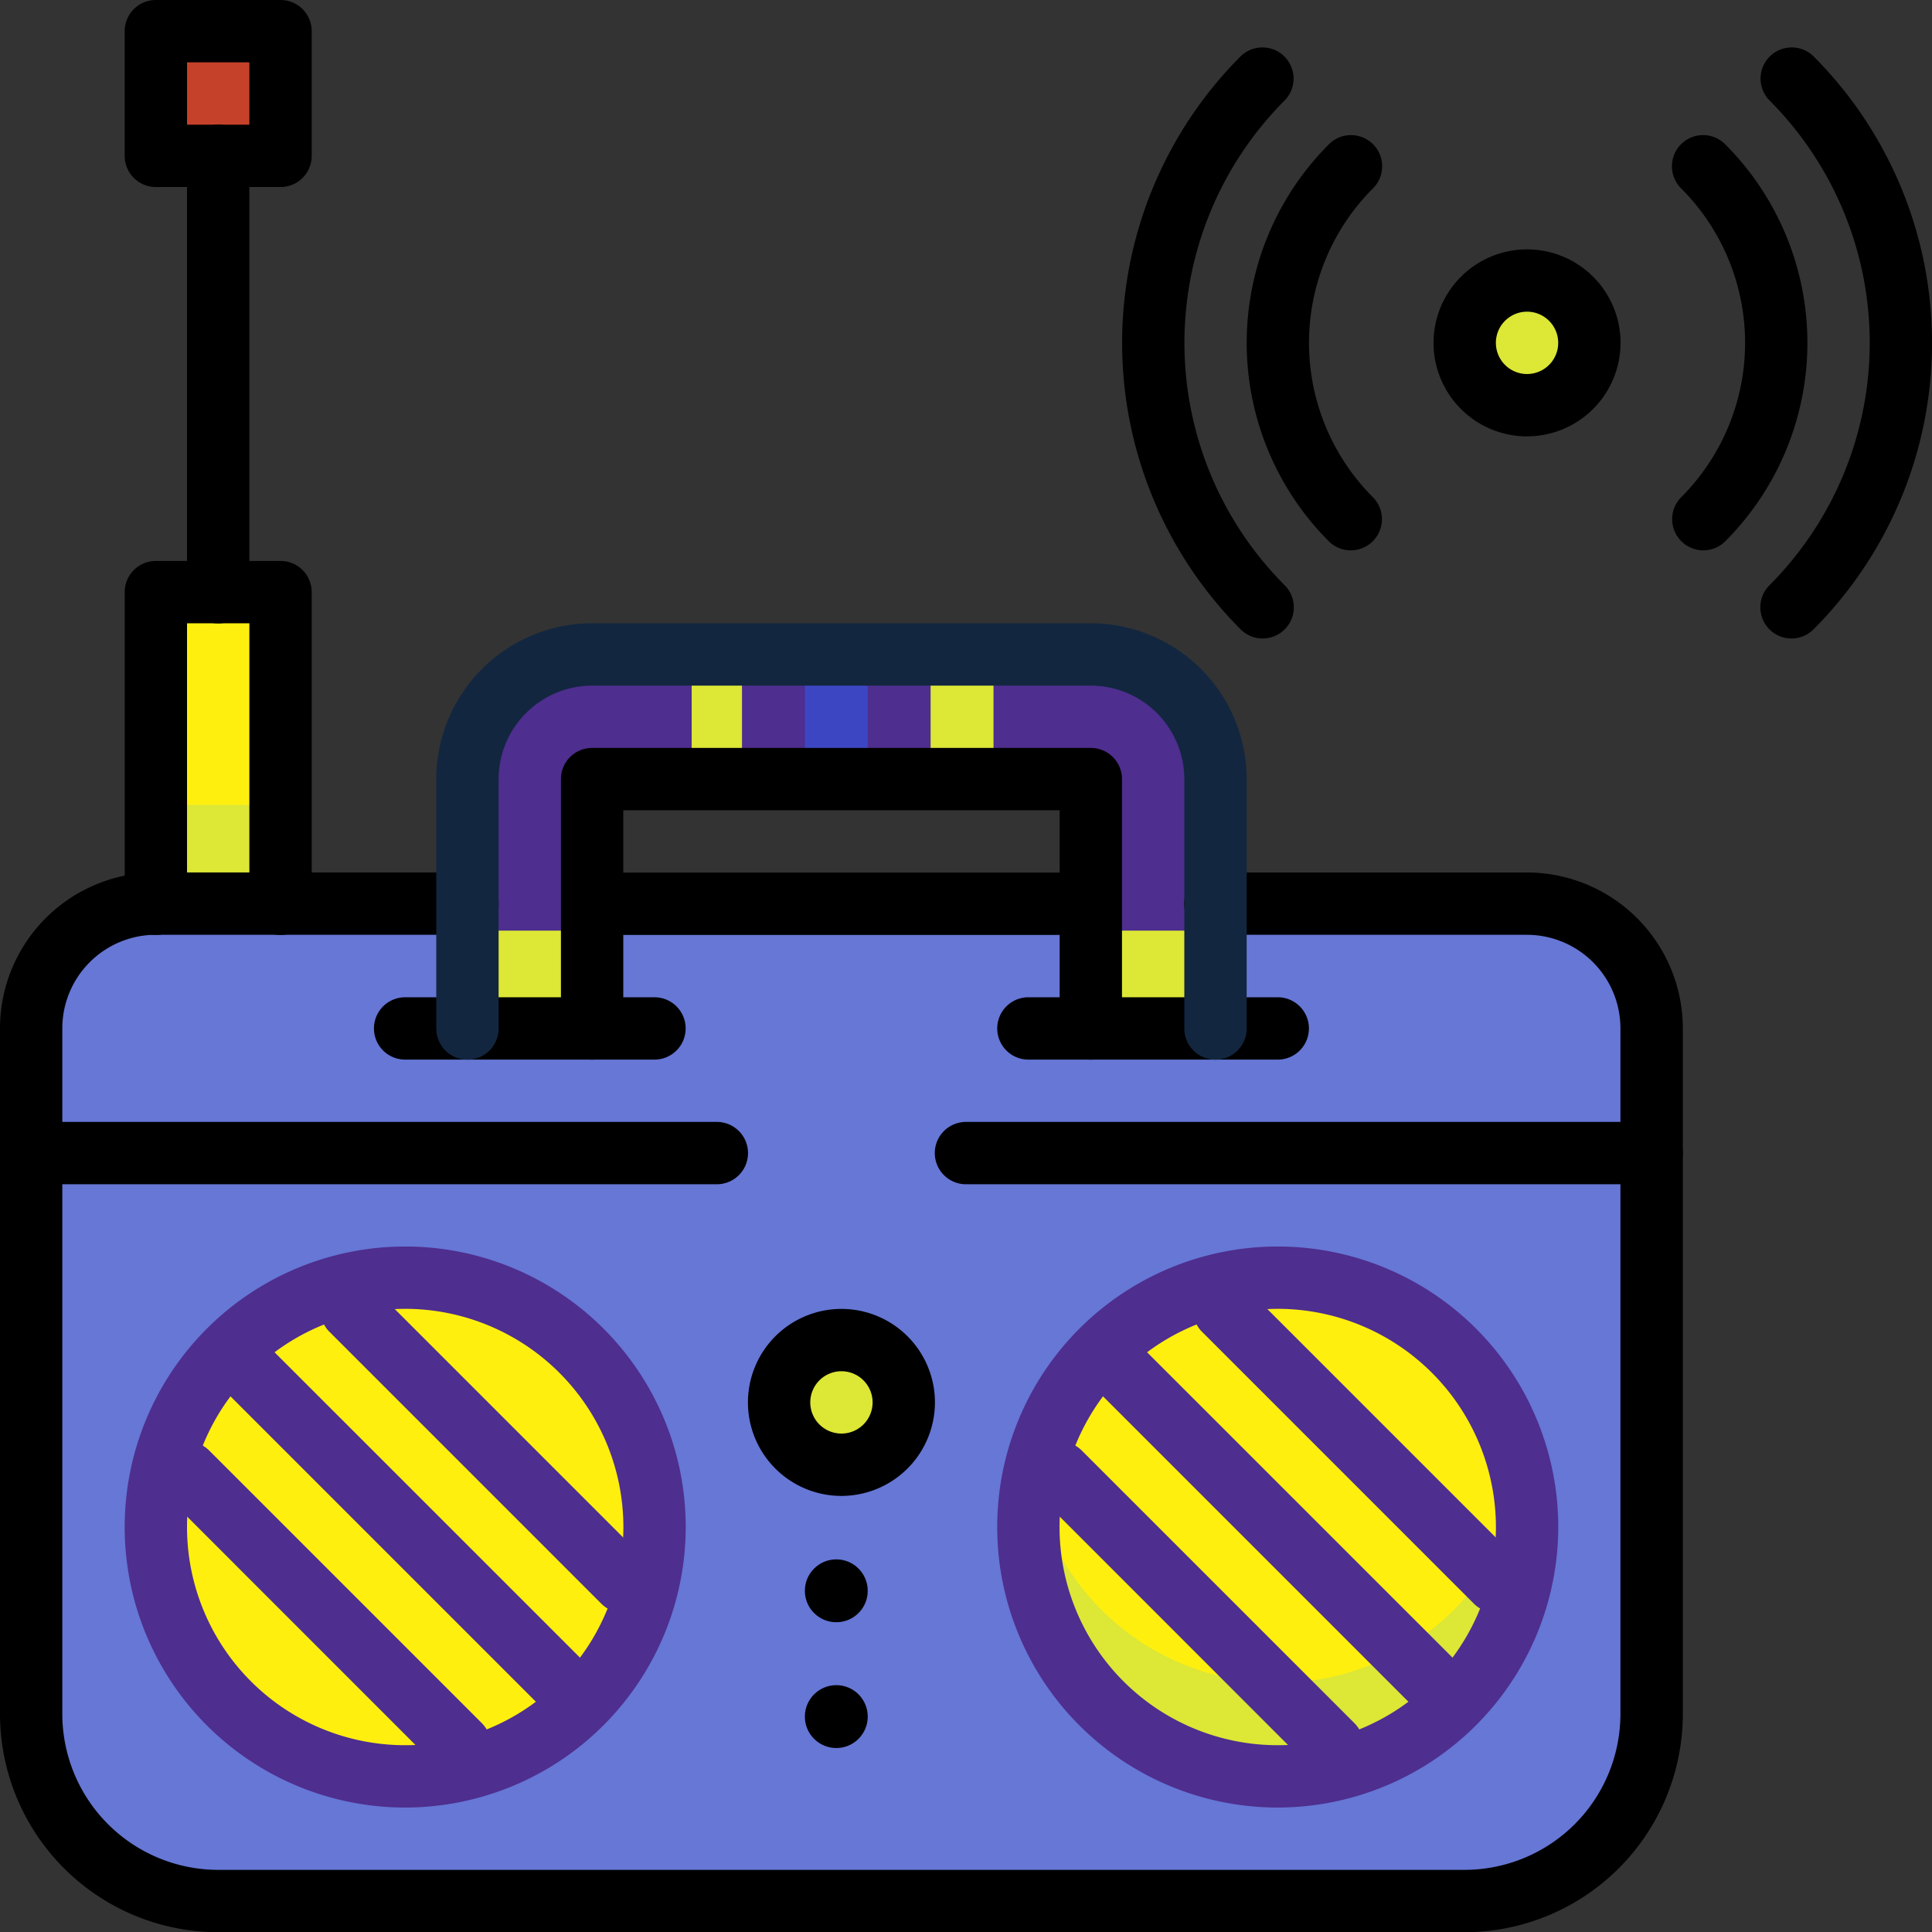 <svg xmlns="http://www.w3.org/2000/svg" width="99.989" height="100" viewBox="0 0 99.989 100">
  <rect x="0" y="0" width="99.989" height="100" fill="#333333" stroke="none"/>
  <g id="Grupo_163860" data-name="Grupo 163860" transform="translate(7934.299 10702.976)">
    <g id="Grupo_163309" data-name="Grupo 163309" transform="translate(-3371 -165)">
      <g id="Grupo_108979" data-name="Grupo 108979" transform="translate(-4561.997 -10536.673)">
        <g id="Grupo_108952" data-name="Grupo 108952" transform="translate(0.311 45.464)">
          <path id="Trazado_160431" data-name="Trazado 160431" d="M591.417,434H520.451A6.452,6.452,0,0,0,514,440.453v35.489a9.677,9.677,0,0,0,9.677,9.679h64.514a9.678,9.678,0,0,0,9.677-9.679V440.453A6.452,6.452,0,0,0,591.417,434Z" transform="translate(-514 -434)" fill="#6677d6"/>
        </g>
        <g id="Grupo_108953" data-name="Grupo 108953" transform="translate(0 45.559)">
          <path id="Rectángulo_40570" data-name="Rectángulo 40570" d="M4,0H79.959a4,4,0,0,1,4,4v9.019a0,0,0,0,1,0,0H0a0,0,0,0,1,0,0V4A4,4,0,0,1,4,0Z" transform="translate(0 0)" fill="#6677d6"/>
        </g>
        <g id="Grupo_108954" data-name="Grupo 108954" transform="translate(0.311 82.566)">
          <path id="Trazado_160432" data-name="Trazado 160432" d="M588.191,466.679H523.677A9.677,9.677,0,0,1,514,457v4.839a9.677,9.677,0,0,0,9.677,9.679h64.514a9.677,9.677,0,0,0,9.677-9.679V457A9.678,9.678,0,0,1,588.191,466.679Z" transform="translate(-514 -457)" fill="#6677d6"/>
        </g>
        <g id="Grupo_108955" data-name="Grupo 108955" transform="translate(52.062 65.081)">
          <circle id="Elipse_5278" data-name="Elipse 5278" cx="12.694" cy="12.694" r="12.694" transform="translate(0 0)" fill="#dce736"/>
        </g>
        <g id="Grupo_108956" data-name="Grupo 108956" transform="translate(51.917 75.307)">
          <path id="Trazado_160433" data-name="Trazado 160433" d="M558.905,462.985A12.9,12.9,0,0,1,546.234,452.5a12.905,12.905,0,1,0,25.342,0A12.9,12.9,0,0,1,558.905,462.985Z" transform="translate(-546 -452.5)" fill="#dce736"/>
        </g>
        <g id="Grupo_108957" data-name="Grupo 108957" transform="translate(39.05 68.339)">
          <ellipse id="Elipse_5279" data-name="Elipse 5279" cx="3.255" cy="2.929" rx="3.255" ry="2.929" transform="translate(0 0)" fill="#dce736"/>
        </g>
        <g id="Grupo_108958" data-name="Grupo 108958" transform="translate(22.888 32.568)">
          <path id="Trazado_160434" data-name="Trazado 160434" d="M528,445.358V432.453A6.453,6.453,0,0,1,534.453,426h25.81a6.453,6.453,0,0,1,6.453,6.453v12.905h-6.453V432.453h-25.81v12.905Z" transform="translate(-528 -426)" fill="#4e2e8e"/>
        </g>
        <g id="Grupo_108959" data-name="Grupo 108959" transform="translate(22.779 46.861)">
          <rect id="Rectángulo_40571" data-name="Rectángulo 40571" width="6.51" height="5.208" transform="translate(0 0)" fill="#dce736"/>
        </g>
        <g id="Grupo_108960" data-name="Grupo 108960" transform="translate(55.321 46.861)">
          <rect id="Rectángulo_40572" data-name="Rectángulo 40572" width="6.51" height="5.208" transform="translate(0 0)" fill="#dce736"/>
        </g>
        <g id="Grupo_108961" data-name="Grupo 108961" transform="translate(6.51 29.287)">
          <rect id="Rectángulo_40573" data-name="Rectángulo 40573" width="6.51" height="16.274" transform="translate(0 0)" fill="#ffef0f"/>
        </g>
        <g id="Grupo_108962" data-name="Grupo 108962" transform="translate(6.51 40.353)">
          <rect id="Rectángulo_40574" data-name="Rectángulo 40574" width="6.51" height="5.208" transform="translate(0 0)" fill="#dce736"/>
        </g>
        <g id="Grupo_108963" data-name="Grupo 108963" transform="translate(74.195 13.019)">
          <circle id="Elipse_5280" data-name="Elipse 5280" cx="3.255" cy="3.255" r="3.255" transform="translate(0 0)" fill="#dce736"/>
        </g>
        <g id="Grupo_108964" data-name="Grupo 108964" transform="translate(6.51 0)">
          <rect id="Rectángulo_40575" data-name="Rectángulo 40575" width="6.51" height="6.51" transform="translate(0)" fill="#c6412a"/>
        </g>
        <g id="Grupo_108965" data-name="Grupo 108965" transform="translate(60.188 64.87)">
          <path id="Trazado_160435" data-name="Trazado 160435" d="M551.127,446.856l16.667,16.667a12.778,12.778,0,0,0,.828-3.734l-13.76-13.76A12.785,12.785,0,0,0,551.127,446.856Z" transform="translate(-551.127 -446.028)" fill="#dce736"/>
        </g>
        <g id="Grupo_108966" data-name="Grupo 108966" transform="translate(75.127 77.719)">
          <path id="Trazado_160436" data-name="Trazado 160436" d="M560.388,456.91l1.728,1.728a12.78,12.78,0,0,0,.828-3.734l-.908-.908A12.881,12.881,0,0,1,560.388,456.91Z" transform="translate(-560.388 -453.995)" fill="#dce736"/>
        </g>
        <g id="Grupo_108967" data-name="Grupo 108967" transform="translate(54.637 67.542)">
          <path id="Trazado_160437" data-name="Trazado 160437" d="M549.967,447.686a12.933,12.933,0,0,0-2.281,2.281l18.09,18.09a12.936,12.936,0,0,0,2.281-2.281Z" transform="translate(-547.686 -447.686)" fill="#dce736"/>
        </g>
        <g id="Grupo_108968" data-name="Grupo 108968" transform="translate(69.657 83.192)">
          <path id="Trazado_160438" data-name="Trazado 160438" d="M559.909,457.388A12.82,12.82,0,0,1,557,459.04l3.07,3.068a12.937,12.937,0,0,0,2.281-2.281Z" transform="translate(-556.997 -457.388)" fill="#dce736"/>
        </g>
        <g id="Grupo_108969" data-name="Grupo 108969" transform="translate(51.965 73.092)">
          <path id="Trazado_160439" data-name="Trazado 160439" d="M546.028,454.861l13.76,13.76a12.782,12.782,0,0,0,3.734-.827l-16.667-16.667A12.783,12.783,0,0,0,546.028,454.861Z" transform="translate(-546.028 -451.127)" fill="#dce736"/>
        </g>
        <g id="Grupo_108970" data-name="Grupo 108970" transform="translate(51.968 75.391)">
          <path id="Trazado_160440" data-name="Trazado 160440" d="M546.028,453.989l.92.919a12.768,12.768,0,0,1-.711-2.358A12.839,12.839,0,0,0,546.028,453.989Z" transform="translate(-546.028 -452.55)" fill="#dce736"/>
        </g>
        <g id="Grupo_108971" data-name="Grupo 108971" transform="translate(59.976 84.838)">
          <path id="Trazado_160441" data-name="Trazado 160441" d="M556.743,464.157a12.783,12.783,0,0,0,3.734-.827l-4-4c-.213.011-.423.029-.639.029a12.819,12.819,0,0,1-4.849-.955Z" transform="translate(-550.994 -458.408)" fill="#dce736"/>
        </g>
        <g id="Grupo_108972" data-name="Grupo 108972" transform="translate(52.062 65.081)">
          <path id="Trazado_202491" data-name="Trazado 202491" d="M12.694,0A12.694,12.694,0,1,1,0,12.694,12.694,12.694,0,0,1,12.694,0Z" transform="translate(0 0)" fill="#ffef0f"/>
        </g>
        <g id="Grupo_108973" data-name="Grupo 108973" transform="translate(51.917 75.307)">
          <path id="Trazado_160442" data-name="Trazado 160442" d="M558.905,462.985A12.9,12.9,0,0,1,546.234,452.5a12.905,12.905,0,1,0,25.342,0A12.9,12.9,0,0,1,558.905,462.985Z" transform="translate(-546 -452.5)" fill="#dce736"/>
        </g>
        <g id="Grupo_108974" data-name="Grupo 108974" transform="translate(6.51 65.081)">
          <ellipse id="Elipse_5282" data-name="Elipse 5282" cx="13.019" cy="12.694" rx="13.019" ry="12.694" transform="translate(0 0)" fill="#ffef0f"/>
        </g>
        <g id="Grupo_108975" data-name="Grupo 108975" transform="translate(6.764 75.307)">
          <path id="Trazado_160443" data-name="Trazado 160443" d="M530.905,462.985A12.9,12.9,0,0,1,518.234,452.5a12.905,12.905,0,1,0,25.342,0A12.9,12.9,0,0,1,530.905,462.985Z" transform="translate(-518 -452.5)" fill="#ffef0f"/>
        </g>
        <g id="Grupo_108976" data-name="Grupo 108976" transform="translate(40.352 32.542)">
          <rect id="Rectángulo_40576" data-name="Rectángulo 40576" width="3.255" height="6.51" transform="translate(0 0)" fill="#3d46c2"/>
        </g>
        <g id="Grupo_108977" data-name="Grupo 108977" transform="translate(46.861 32.542)">
          <rect id="Rectángulo_40577" data-name="Rectángulo 40577" width="3.255" height="6.51" transform="translate(0 0)" fill="#dce736"/>
        </g>
        <g id="Grupo_108978" data-name="Grupo 108978" transform="translate(34.495 32.542)">
          <rect id="Rectángulo_40578" data-name="Rectángulo 40578" width="2.604" height="6.51" transform="translate(0 0)" fill="#dce736"/>
        </g>
      </g>
      <g id="Grupo_109007" data-name="Grupo 109007" transform="translate(-4563.299 -10537.976)">
        <g id="Grupo_108980" data-name="Grupo 108980" transform="translate(30.644 45.161)">
          <path id="Trazado_160444" data-name="Trazado 160444" d="M556.2,436.226H533.613a1.613,1.613,0,0,1,0-3.226H556.2a1.613,1.613,0,0,1,0,3.226Z" transform="translate(-532 -433)"/>
        </g>
        <g id="Grupo_108981" data-name="Grupo 108981" transform="translate(0 45.153)">
          <path id="Trazado_160445" data-name="Trazado 160445" d="M588.8,487.847H524.29A11.305,11.305,0,0,1,513,476.555V441.066A8.074,8.074,0,0,1,521.064,433h16.129a1.613,1.613,0,0,1,0,3.226H521.064a4.845,4.845,0,0,0-4.839,4.839v35.489a8.074,8.074,0,0,0,8.064,8.066H588.8a8.074,8.074,0,0,0,8.064-8.066V441.066a4.845,4.845,0,0,0-4.839-4.839H575.9a1.613,1.613,0,0,1,0-3.226h16.129a8.074,8.074,0,0,1,8.064,8.066v35.489A11.305,11.305,0,0,1,588.8,487.847Z" transform="translate(-513 -433)"/>
        </g>
        <g id="Grupo_108982" data-name="Grupo 108982" transform="translate(6.453 64.511)">
          <path id="Trazado_160446" data-name="Trazado 160446" d="M531.518,474.037a14.518,14.518,0,1,1,14.518-14.518A14.534,14.534,0,0,1,531.518,474.037Zm0-25.81a11.292,11.292,0,1,0,11.292,11.292A11.307,11.307,0,0,0,531.518,448.226Z" transform="translate(-517 -445)" fill="#4e2e8e"/>
        </g>
        <g id="Grupo_108983" data-name="Grupo 108983" transform="translate(16.531 66.127)">
          <path id="Trazado_160447" data-name="Trazado 160447" d="M538.978,463.341a1.608,1.608,0,0,1-1.14-.473l-14.115-14.115A1.613,1.613,0,0,1,526,446.473l14.115,14.115a1.613,1.613,0,0,1-1.14,2.754Z" transform="translate(-523.25 -446)" fill="#4e2e8e"/>
        </g>
        <g id="Grupo_108984" data-name="Grupo 108984" transform="translate(11.292 69.35)">
          <path id="Trazado_160448" data-name="Trazado 160448" d="M537.745,467.358a1.608,1.608,0,0,1-1.14-.473l-16.131-16.131a1.613,1.613,0,0,1,2.281-2.281L538.885,464.6a1.613,1.613,0,0,1-1.14,2.754Z" transform="translate(-520 -448)" fill="#4e2e8e"/>
        </g>
        <g id="Grupo_108985" data-name="Grupo 108985" transform="translate(8.065 74.593)">
          <path id="Trazado_160449" data-name="Trazado 160449" d="M533.728,468.591a1.608,1.608,0,0,1-1.14-.473L518.473,454a1.613,1.613,0,0,1,2.281-2.281l14.115,14.115a1.613,1.613,0,0,1-1.14,2.754Z" transform="translate(-518 -451.25)" fill="#4e2e8e"/>
        </g>
        <g id="Grupo_108986" data-name="Grupo 108986" transform="translate(51.61 64.511)">
          <path id="Trazado_160450" data-name="Trazado 160450" d="M559.518,474.037a14.518,14.518,0,1,1,14.518-14.518A14.534,14.534,0,0,1,559.518,474.037Zm0-25.81a11.292,11.292,0,1,0,11.292,11.292A11.306,11.306,0,0,0,559.518,448.226Z" transform="translate(-545 -445)" fill="#4e2e8e"/>
        </g>
        <g id="Grupo_108987" data-name="Grupo 108987" transform="translate(61.691 66.127)">
          <path id="Trazado_160451" data-name="Trazado 160451" d="M566.978,463.341a1.608,1.608,0,0,1-1.14-.473l-14.115-14.115A1.613,1.613,0,0,1,554,446.473l14.115,14.115a1.613,1.613,0,0,1-1.14,2.754Z" transform="translate(-551.25 -446)" fill="#4e2e8e"/>
        </g>
        <g id="Grupo_108988" data-name="Grupo 108988" transform="translate(56.449 69.35)">
          <path id="Trazado_160452" data-name="Trazado 160452" d="M565.745,467.358a1.608,1.608,0,0,1-1.14-.473l-16.131-16.131a1.613,1.613,0,0,1,2.281-2.281L566.885,464.6a1.613,1.613,0,0,1-1.14,2.754Z" transform="translate(-548 -448)" fill="#4e2e8e"/>
        </g>
        <g id="Grupo_108989" data-name="Grupo 108989" transform="translate(53.224 74.593)">
          <path id="Trazado_160453" data-name="Trazado 160453" d="M561.728,468.591a1.608,1.608,0,0,1-1.141-.473L546.473,454a1.613,1.613,0,0,1,2.281-2.281l14.115,14.115a1.613,1.613,0,0,1-1.14,2.754Z" transform="translate(-546 -451.25)" fill="#4e2e8e"/>
        </g>
        <g id="Grupo_108990" data-name="Grupo 108990" transform="translate(38.709 67.741)">
          <path id="Trazado_160454" data-name="Trazado 160454" d="M541.839,456.679a4.839,4.839,0,1,1,4.839-4.839A4.845,4.845,0,0,1,541.839,456.679Zm0-6.453a1.613,1.613,0,1,0,1.613,1.613A1.614,1.614,0,0,0,541.839,450.226Z" transform="translate(-537 -447)"/>
        </g>
        <g id="Grupo_108991" data-name="Grupo 108991" transform="translate(41.655 80.704)">
          <circle id="Elipse_5283" data-name="Elipse 5283" cx="1.627" cy="1.627" r="1.627" transform="translate(0 0)"/>
        </g>
        <g id="Grupo_108992" data-name="Grupo 108992" transform="translate(41.655 87.214)">
          <circle id="Elipse_5284" data-name="Elipse 5284" cx="1.627" cy="1.627" r="1.627" transform="translate(0 0)"/>
        </g>
        <g id="Grupo_108993" data-name="Grupo 108993" transform="translate(48.38 58.064)">
          <path id="Trazado_160455" data-name="Trazado 160455" d="M580.1,444.226H544.613a1.613,1.613,0,1,1,0-3.226H580.1a1.613,1.613,0,0,1,0,3.226Z" transform="translate(-543 -441)"/>
        </g>
        <g id="Grupo_108994" data-name="Grupo 108994" transform="translate(0 58.064)">
          <path id="Trazado_160456" data-name="Trazado 160456" d="M550.1,444.226H514.613a1.613,1.613,0,1,1,0-3.226H550.1a1.613,1.613,0,0,1,0,3.226Z" transform="translate(-513 -441)"/>
        </g>
        <g id="Grupo_108995" data-name="Grupo 108995" transform="translate(19.354 51.613)">
          <path id="Trazado_160457" data-name="Trazado 160457" d="M539.518,440.226H526.613a1.613,1.613,0,1,1,0-3.226h12.905a1.613,1.613,0,1,1,0,3.226Z" transform="translate(-525 -437)"/>
        </g>
        <g id="Grupo_108996" data-name="Grupo 108996" transform="translate(51.611 51.613)">
          <path id="Trazado_160458" data-name="Trazado 160458" d="M559.518,440.226H546.613a1.613,1.613,0,0,1,0-3.226h12.905a1.613,1.613,0,0,1,0,3.226Z" transform="translate(-545 -437)"/>
        </g>
        <g id="Grupo_108997" data-name="Grupo 108997" transform="translate(22.578 32.257)">
          <path id="Trazado_160459" data-name="Trazado 160459" d="M567.328,447.584a1.612,1.612,0,0,1-1.613-1.613V433.066a4.845,4.845,0,0,0-4.839-4.839h-25.81a4.845,4.845,0,0,0-4.839,4.839v12.905a1.613,1.613,0,1,1-3.226,0V433.066A8.075,8.075,0,0,1,535.066,425h25.81a8.075,8.075,0,0,1,8.066,8.066v12.905A1.612,1.612,0,0,1,567.328,447.584Z" transform="translate(-527 -425)" fill="#12263f"/>
        </g>
        <g id="Grupo_108998" data-name="Grupo 108998" transform="translate(29.031 38.709)">
          <path id="Trazado_160460" data-name="Trazado 160460" d="M558.423,445.131a1.612,1.612,0,0,1-1.613-1.613V432.226H534.226v11.292a1.613,1.613,0,1,1-3.226,0V430.613A1.612,1.612,0,0,1,532.613,429h25.81a1.612,1.612,0,0,1,1.613,1.613v12.905A1.612,1.612,0,0,1,558.423,445.131Z" transform="translate(-531 -429)"/>
        </g>
        <g id="Grupo_108999" data-name="Grupo 108999" transform="translate(6.453)">
          <path id="Trazado_160461" data-name="Trazado 160461" d="M525.066,414.679h-6.453A1.612,1.612,0,0,1,517,413.066v-6.453A1.612,1.612,0,0,1,518.613,405h6.453a1.612,1.612,0,0,1,1.613,1.613v6.453A1.612,1.612,0,0,1,525.066,414.679Zm-4.839-3.226h3.226v-3.226h-3.226Z" transform="translate(-517 -405)"/>
        </g>
        <g id="Grupo_109000" data-name="Grupo 109000" transform="translate(9.679 6.453)">
          <path id="Trazado_160462" data-name="Trazado 160462" d="M520.613,434.81A1.612,1.612,0,0,1,519,433.2V410.613a1.613,1.613,0,0,1,3.226,0V433.2A1.612,1.612,0,0,1,520.613,434.81Z" transform="translate(-519 -409)"/>
        </g>
        <g id="Grupo_109001" data-name="Grupo 109001" transform="translate(6.453 29.031)">
          <path id="Trazado_160463" data-name="Trazado 160463" d="M525.066,442.358a1.612,1.612,0,0,1-1.613-1.613V426.226h-3.226v14.518a1.613,1.613,0,0,1-3.226,0V424.613A1.612,1.612,0,0,1,518.613,423h6.453a1.612,1.612,0,0,1,1.613,1.613v16.131A1.612,1.612,0,0,1,525.066,442.358Z" transform="translate(-517 -423)"/>
        </g>
        <g id="Grupo_109002" data-name="Grupo 109002" transform="translate(74.192 12.905)">
          <path id="Trazado_160464" data-name="Trazado 160464" d="M563.839,422.679a4.839,4.839,0,1,1,4.839-4.839A4.845,4.845,0,0,1,563.839,422.679Zm0-6.453a1.613,1.613,0,1,0,1.613,1.613A1.614,1.614,0,0,0,563.839,416.226Z" transform="translate(-559 -413)"/>
        </g>
        <g id="Grupo_109003" data-name="Grupo 109003" transform="translate(64.522 7.005)">
          <path id="Trazado_160465" data-name="Trazado 160465" d="M558.39,430.82a1.6,1.6,0,0,1-1.141-.473,14.535,14.535,0,0,1,0-20.532,1.613,1.613,0,1,1,2.281,2.281,11.307,11.307,0,0,0,0,15.97,1.613,1.613,0,0,1-1.14,2.754Z" transform="translate(-553.004 -409.343)"/>
        </g>
        <g id="Grupo_109004" data-name="Grupo 109004" transform="translate(86.542 7.005)">
          <path id="Trazado_160466" data-name="Trazado 160466" d="M568.27,430.82a1.613,1.613,0,0,1-1.14-2.754,11.307,11.307,0,0,0,0-15.97,1.613,1.613,0,1,1,2.281-2.281,14.535,14.535,0,0,1,0,20.532A1.6,1.6,0,0,1,568.27,430.82Z" transform="translate(-566.658 -409.343)"/>
        </g>
        <g id="Grupo_109005" data-name="Grupo 109005" transform="translate(58.074 2.443)">
          <path id="Trazado_160467" data-name="Trazado 160467" d="M556.28,437.116a1.6,1.6,0,0,1-1.141-.473,20.992,20.992,0,0,1,0-29.656,1.613,1.613,0,0,1,2.281,2.281,17.764,17.764,0,0,0,0,25.094,1.613,1.613,0,0,1-1.14,2.754Z" transform="translate(-549.006 -406.515)"/>
        </g>
        <g id="Grupo_109006" data-name="Grupo 109006" transform="translate(91.104 2.443)">
          <path id="Trazado_160468" data-name="Trazado 160468" d="M571.1,437.116a1.613,1.613,0,0,1-1.141-2.754,17.764,17.764,0,0,0,0-25.094,1.613,1.613,0,0,1,2.281-2.281,20.992,20.992,0,0,1,0,29.656A1.6,1.6,0,0,1,571.1,437.116Z" transform="translate(-569.486 -406.515)"/>
        </g>
      </g>
    </g>
  </g>
</svg>
